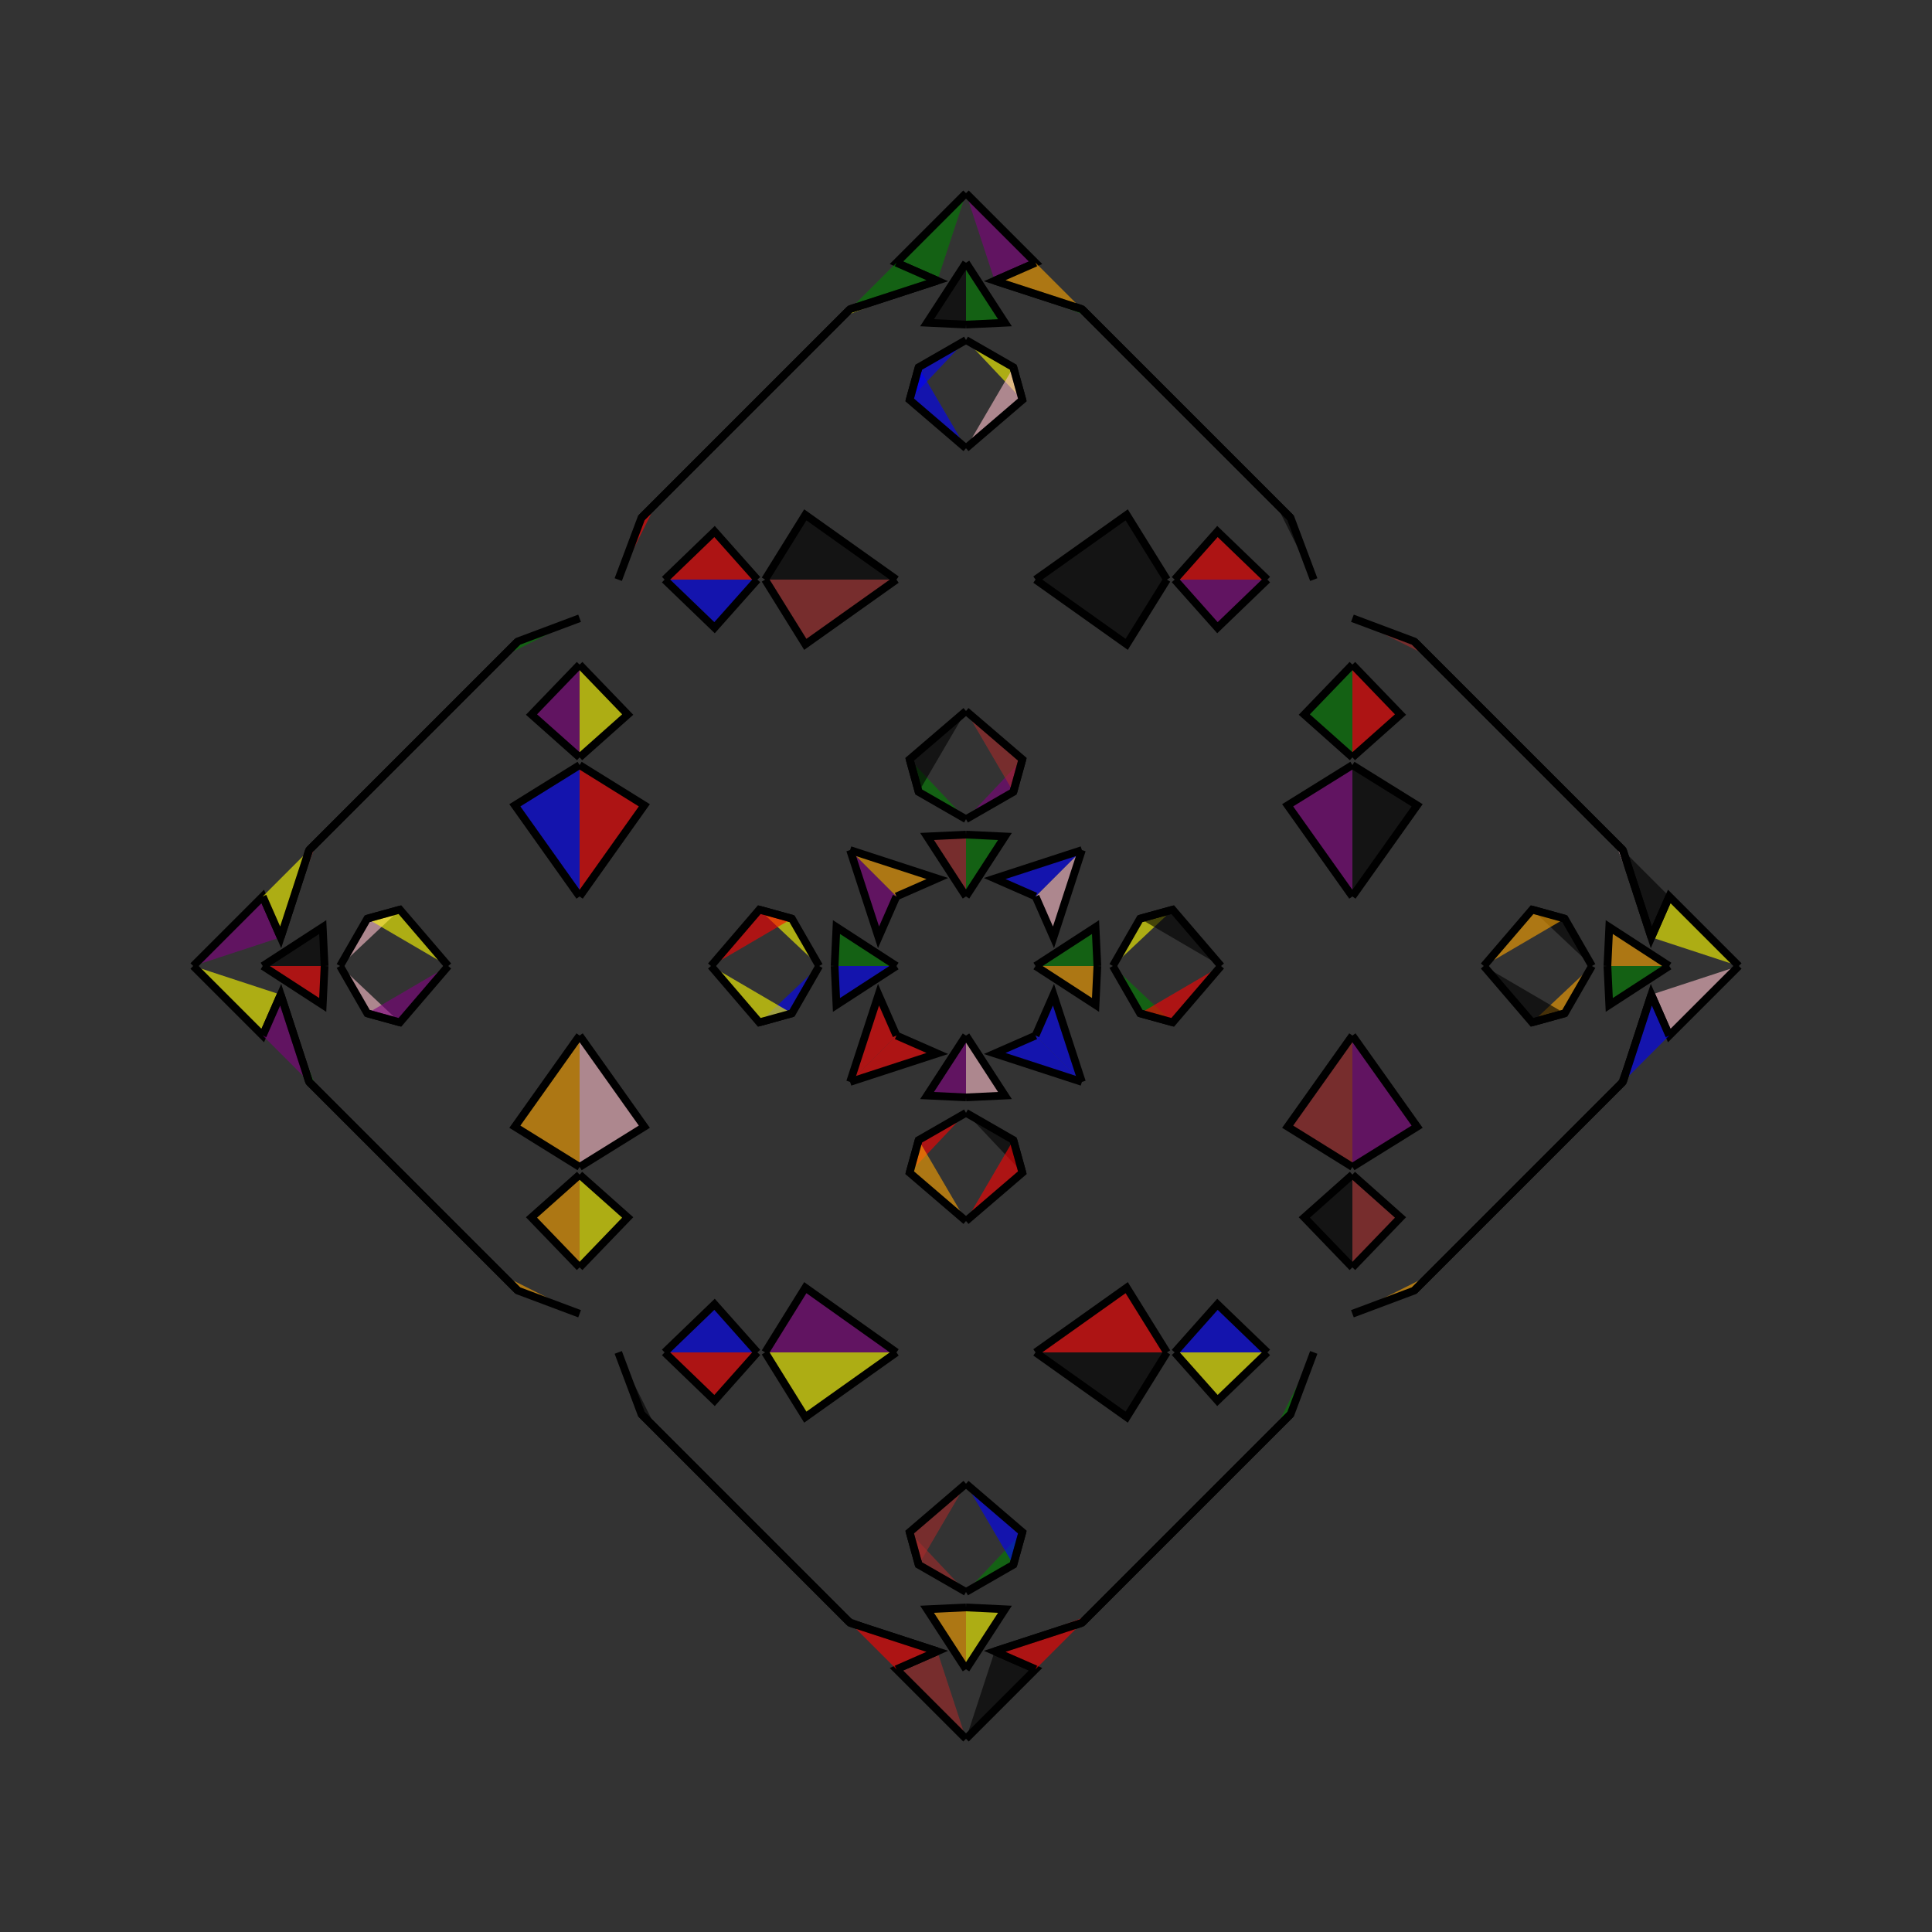 <?xml version="1.0" encoding="UTF-8"?>
<svg xmlns="http://www.w3.org/2000/svg" xmlns:xlink="http://www.w3.org/1999/xlink"
     width="250" height="250" viewBox="-125.0 -125.0 250 250">
<rect x="-125.0" y="-125.0" width="250" height="250" fill="#333333" stroke="none"/>
<defs>
</defs>
<path d="M3.711,88.68 L9.0,91.0 L0.0,100.0" fill="black" fill-opacity="0.6" stroke="black" stroke-width="1" />
<path d="M3.711,-88.68 L9.0,-91.0 L0.0,-100.0" fill="purple" fill-opacity="0.6" stroke="black" stroke-width="1" />
<path d="M9.0,-0.0 L16.761,-5.038 L17.0,-0.0" fill="green" fill-opacity="0.6" stroke="black" stroke-width="1" />
<path d="M9.0,-0.0 L16.761,5.038 L17.0,-0.0" fill="orange" fill-opacity="0.6" stroke="black" stroke-width="1" />
<path d="M19.0,-0.0 L22.523,-6.126 L26.746,-7.293" fill="yellow" fill-opacity="0.6" stroke="black" stroke-width="1" />
<path d="M19.0,-0.0 L22.523,6.126 L26.746,7.293" fill="green" fill-opacity="0.6" stroke="black" stroke-width="1" />
<path d="M22.523,-6.126 L26.746,-7.293 L33.0,-0.0" fill="black" fill-opacity="0.6" stroke="black" stroke-width="1" />
<path d="M22.523,6.126 L26.746,7.293 L33.0,-0.0" fill="red" fill-opacity="0.6" stroke="black" stroke-width="1" />
<path d="M37.0,63.0 L33.0,67.0 L16.0,84.0" fill="orange" fill-opacity="0.6" stroke="black" stroke-width="1" />
<path d="M37.0,-63.0 L33.0,-67.0 L16.0,-84.0" fill="yellow" fill-opacity="0.6" stroke="black" stroke-width="1" />
<path d="M50.0,-9.0 L41.622,-20.794 L50.0,-26.0" fill="purple" fill-opacity="0.6" stroke="black" stroke-width="1" />
<path d="M50.0,9.0 L41.622,20.794 L50.0,26.0" fill="brown" fill-opacity="0.6" stroke="black" stroke-width="1" />
<path d="M50.0,-27.0 L43.775,-32.538 L50.0,-39.0" fill="green" fill-opacity="0.6" stroke="black" stroke-width="1" />
<path d="M50.0,27.0 L43.775,32.538 L50.0,39.0" fill="black" fill-opacity="0.6" stroke="black" stroke-width="1" />
<path d="M45.0,50.0 L42.0,58.0 L40.0,60.0" fill="green" fill-opacity="0.6" stroke="black" stroke-width="1" />
<path d="M45.0,-50.0 L42.0,-58.0 L40.0,-60.0" fill="black" fill-opacity="0.6" stroke="black" stroke-width="1" />
<path d="M42.0,58.0 L40.0,60.0 L37.0,63.0" fill="orange" fill-opacity="0.6" stroke="black" stroke-width="1" />
<path d="M42.0,-58.0 L40.0,-60.0 L37.0,-63.0" fill="yellow" fill-opacity="0.6" stroke="black" stroke-width="1" />
<path d="M40.0,60.0 L37.0,63.0 L33.0,67.0" fill="yellow" fill-opacity="0.6" stroke="black" stroke-width="1" />
<path d="M40.0,-60.0 L37.0,-63.0 L33.0,-67.0" fill="green" fill-opacity="0.6" stroke="black" stroke-width="1" />
<path d="M33.0,67.0 L16.0,84.0 L15.0,85.0" fill="black" fill-opacity="0.6" stroke="black" stroke-width="1" />
<path d="M33.0,-67.0 L16.0,-84.0 L15.0,-85.0" fill="yellow" fill-opacity="0.6" stroke="black" stroke-width="1" />
<path d="M16.0,84.0 L15.0,85.0 L3.711,88.68" fill="red" fill-opacity="0.6" stroke="black" stroke-width="1" />
<path d="M16.0,-84.0 L15.0,-85.0 L3.711,-88.68" fill="green" fill-opacity="0.6" stroke="black" stroke-width="1" />
<path d="M15.0,-15.0 L11.32,-3.711 L9.0,-9.0" fill="pink" fill-opacity="0.6" stroke="black" stroke-width="1" />
<path d="M15.0,15.0 L11.32,3.711 L9.0,9.0" fill="blue" fill-opacity="0.6" stroke="black" stroke-width="1" />
<path d="M-3.711,88.68 L-9.0,91.0 L0.0,100.0" fill="brown" fill-opacity="0.6" stroke="black" stroke-width="1" />
<path d="M-3.711,-88.68 L-9.0,-91.0 L0.0,-100.0" fill="green" fill-opacity="0.6" stroke="black" stroke-width="1" />
<path d="M-9.0,-0.0 L-16.761,-5.038 L-17.0,-0.0" fill="green" fill-opacity="0.6" stroke="black" stroke-width="1" />
<path d="M-9.0,-0.0 L-16.761,5.038 L-17.0,-0.0" fill="blue" fill-opacity="0.6" stroke="black" stroke-width="1" />
<path d="M-19.0,-0.0 L-22.523,-6.126 L-26.746,-7.293" fill="yellow" fill-opacity="0.6" stroke="black" stroke-width="1" />
<path d="M-19.0,-0.0 L-22.523,6.126 L-26.746,7.293" fill="blue" fill-opacity="0.6" stroke="black" stroke-width="1" />
<path d="M-22.523,-6.126 L-26.746,-7.293 L-33.0,-0.0" fill="red" fill-opacity="0.6" stroke="black" stroke-width="1" />
<path d="M-22.523,6.126 L-26.746,7.293 L-33.0,-0.0" fill="yellow" fill-opacity="0.6" stroke="black" stroke-width="1" />
<path d="M-37.0,63.0 L-33.0,67.0 L-16.0,84.0" fill="black" fill-opacity="0.6" stroke="black" stroke-width="1" />
<path d="M-37.0,-63.0 L-33.0,-67.0 L-16.0,-84.0" fill="purple" fill-opacity="0.6" stroke="black" stroke-width="1" />
<path d="M-50.0,-9.0 L-41.622,-20.794 L-50.0,-26.0" fill="red" fill-opacity="0.6" stroke="black" stroke-width="1" />
<path d="M-50.0,9.0 L-41.622,20.794 L-50.0,26.0" fill="pink" fill-opacity="0.6" stroke="black" stroke-width="1" />
<path d="M-50.0,-27.0 L-43.775,-32.538 L-50.0,-39.0" fill="yellow" fill-opacity="0.6" stroke="black" stroke-width="1" />
<path d="M-50.0,27.0 L-43.775,32.538 L-50.0,39.0" fill="yellow" fill-opacity="0.6" stroke="black" stroke-width="1" />
<path d="M-45.0,50.0 L-42.0,58.0 L-40.0,60.0" fill="black" fill-opacity="0.6" stroke="black" stroke-width="1" />
<path d="M-45.0,-50.0 L-42.0,-58.0 L-40.0,-60.0" fill="red" fill-opacity="0.6" stroke="black" stroke-width="1" />
<path d="M-42.0,58.0 L-40.0,60.0 L-37.0,63.0" fill="blue" fill-opacity="0.6" stroke="black" stroke-width="1" />
<path d="M-42.0,-58.0 L-40.0,-60.0 L-37.0,-63.0" fill="purple" fill-opacity="0.6" stroke="black" stroke-width="1" />
<path d="M-40.0,60.0 L-37.0,63.0 L-33.0,67.0" fill="purple" fill-opacity="0.6" stroke="black" stroke-width="1" />
<path d="M-40.0,-60.0 L-37.0,-63.0 L-33.0,-67.0" fill="yellow" fill-opacity="0.6" stroke="black" stroke-width="1" />
<path d="M-33.0,67.0 L-16.0,84.0 L-15.0,85.0" fill="purple" fill-opacity="0.6" stroke="black" stroke-width="1" />
<path d="M-33.0,-67.0 L-16.0,-84.0 L-15.0,-85.0" fill="purple" fill-opacity="0.6" stroke="black" stroke-width="1" />
<path d="M-16.0,84.0 L-15.0,85.0 L-3.711,88.68" fill="black" fill-opacity="0.6" stroke="black" stroke-width="1" />
<path d="M-16.0,-84.0 L-15.0,-85.0 L-3.711,-88.68" fill="yellow" fill-opacity="0.6" stroke="black" stroke-width="1" />
<path d="M-15.0,-15.0 L-11.32,-3.711 L-9.0,-9.0" fill="purple" fill-opacity="0.6" stroke="black" stroke-width="1" />
<path d="M-15.0,15.0 L-11.32,3.711 L-9.0,9.0" fill="red" fill-opacity="0.6" stroke="black" stroke-width="1" />
<path d="M88.68,3.711 L91.0,9.0 L100.0,-0.0" fill="pink" fill-opacity="0.6" stroke="black" stroke-width="1" />
<path d="M88.68,-3.711 L91.0,-9.0 L100.0,-0.0" fill="yellow" fill-opacity="0.6" stroke="black" stroke-width="1" />
<path d="M91.0,-0.0 L83.239,5.038 L83.0,-0.0" fill="green" fill-opacity="0.6" stroke="black" stroke-width="1" />
<path d="M91.0,-0.0 L83.239,-5.038 L83.0,-0.0" fill="orange" fill-opacity="0.6" stroke="black" stroke-width="1" />
<path d="M81.0,-0.0 L77.477,6.126 L73.254,7.293" fill="orange" fill-opacity="0.6" stroke="black" stroke-width="1" />
<path d="M81.0,-0.0 L77.477,-6.126 L73.254,-7.293" fill="black" fill-opacity="0.6" stroke="black" stroke-width="1" />
<path d="M77.477,6.126 L73.254,7.293 L67.0,-0.0" fill="black" fill-opacity="0.6" stroke="black" stroke-width="1" />
<path d="M77.477,-6.126 L73.254,-7.293 L67.0,-0.0" fill="orange" fill-opacity="0.6" stroke="black" stroke-width="1" />
<path d="M63.0,37.0 L67.0,33.0 L84.0,16.0" fill="black" fill-opacity="0.6" stroke="black" stroke-width="1" />
<path d="M63.0,-37.0 L67.0,-33.0 L84.0,-16.0" fill="red" fill-opacity="0.6" stroke="black" stroke-width="1" />
<path d="M50.0,9.0 L58.378,20.794 L50.0,26.0" fill="purple" fill-opacity="0.6" stroke="black" stroke-width="1" />
<path d="M50.0,-9.0 L58.378,-20.794 L50.0,-26.0" fill="black" fill-opacity="0.6" stroke="black" stroke-width="1" />
<path d="M50.0,27.0 L56.225,32.538 L50.0,39.0" fill="brown" fill-opacity="0.6" stroke="black" stroke-width="1" />
<path d="M50.0,-27.0 L56.225,-32.538 L50.0,-39.0" fill="red" fill-opacity="0.6" stroke="black" stroke-width="1" />
<path d="M50.0,45.0 L58.0,42.0 L60.0,40.0" fill="orange" fill-opacity="0.6" stroke="black" stroke-width="1" />
<path d="M50.0,-45.0 L58.0,-42.0 L60.0,-40.0" fill="brown" fill-opacity="0.6" stroke="black" stroke-width="1" />
<path d="M58.0,42.0 L60.0,40.0 L63.0,37.0" fill="green" fill-opacity="0.6" stroke="black" stroke-width="1" />
<path d="M58.0,-42.0 L60.0,-40.0 L63.0,-37.0" fill="green" fill-opacity="0.6" stroke="black" stroke-width="1" />
<path d="M60.0,40.0 L63.0,37.0 L67.0,33.0" fill="yellow" fill-opacity="0.6" stroke="black" stroke-width="1" />
<path d="M60.0,-40.0 L63.0,-37.0 L67.0,-33.0" fill="orange" fill-opacity="0.6" stroke="black" stroke-width="1" />
<path d="M67.0,33.0 L84.0,16.0 L85.0,15.0" fill="blue" fill-opacity="0.6" stroke="black" stroke-width="1" />
<path d="M67.0,-33.0 L84.0,-16.0 L85.0,-15.0" fill="green" fill-opacity="0.6" stroke="black" stroke-width="1" />
<path d="M84.0,16.0 L85.0,15.0 L88.68,3.711" fill="black" fill-opacity="0.6" stroke="black" stroke-width="1" />
<path d="M84.0,-16.0 L85.0,-15.0 L88.68,-3.711" fill="pink" fill-opacity="0.6" stroke="black" stroke-width="1" />
<path d="M85.0,15.0 L88.68,3.711 L91.0,9.0" fill="blue" fill-opacity="0.6" stroke="black" stroke-width="1" />
<path d="M85.0,-15.0 L88.68,-3.711 L91.0,-9.0" fill="black" fill-opacity="0.6" stroke="black" stroke-width="1" />
<path d="M0.0,-9.0 L5.038,-16.761 L0.0,-17.0" fill="green" fill-opacity="0.6" stroke="black" stroke-width="1" />
<path d="M0.0,9.0 L5.038,16.761 L0.0,17.0" fill="pink" fill-opacity="0.6" stroke="black" stroke-width="1" />
<path d="M0.0,91.0 L5.038,83.239 L0.0,83.0" fill="yellow" fill-opacity="0.6" stroke="black" stroke-width="1" />
<path d="M0.0,-91.0 L5.038,-83.239 L0.0,-83.0" fill="green" fill-opacity="0.6" stroke="black" stroke-width="1" />
<path d="M0.0,-19.0 L6.126,-22.523 L7.293,-26.746" fill="purple" fill-opacity="0.6" stroke="black" stroke-width="1" />
<path d="M0.0,19.0 L6.126,22.523 L7.293,26.746" fill="black" fill-opacity="0.6" stroke="black" stroke-width="1" />
<path d="M0.0,81.0 L6.126,77.477 L7.293,73.254" fill="green" fill-opacity="0.6" stroke="black" stroke-width="1" />
<path d="M0.0,-81.0 L6.126,-77.477 L7.293,-73.254" fill="yellow" fill-opacity="0.6" stroke="black" stroke-width="1" />
<path d="M6.126,-22.523 L7.293,-26.746 L0.0,-33.0" fill="brown" fill-opacity="0.6" stroke="black" stroke-width="1" />
<path d="M6.126,22.523 L7.293,26.746 L0.0,33.0" fill="red" fill-opacity="0.6" stroke="black" stroke-width="1" />
<path d="M6.126,77.477 L7.293,73.254 L0.0,67.0" fill="blue" fill-opacity="0.6" stroke="black" stroke-width="1" />
<path d="M6.126,-77.477 L7.293,-73.254 L0.0,-67.0" fill="pink" fill-opacity="0.6" stroke="black" stroke-width="1" />
<path d="M9.0,-50.0 L20.794,-41.622 L26.0,-50.0" fill="black" fill-opacity="0.6" stroke="black" stroke-width="1" />
<path d="M9.0,50.0 L20.794,41.622 L26.0,50.0" fill="red" fill-opacity="0.6" stroke="black" stroke-width="1" />
<path d="M9.0,50.0 L20.794,58.378 L26.0,50.0" fill="black" fill-opacity="0.6" stroke="black" stroke-width="1" />
<path d="M9.0,-50.0 L20.794,-58.378 L26.0,-50.0" fill="black" fill-opacity="0.6" stroke="black" stroke-width="1" />
<path d="M27.0,-50.0 L32.538,-43.775 L39.0,-50.0" fill="purple" fill-opacity="0.6" stroke="black" stroke-width="1" />
<path d="M27.0,50.0 L32.538,43.775 L39.0,50.0" fill="blue" fill-opacity="0.6" stroke="black" stroke-width="1" />
<path d="M27.0,50.0 L32.538,56.225 L39.0,50.0" fill="yellow" fill-opacity="0.6" stroke="black" stroke-width="1" />
<path d="M27.0,-50.0 L32.538,-56.225 L39.0,-50.0" fill="red" fill-opacity="0.6" stroke="black" stroke-width="1" />
<path d="M15.0,-15.0 L3.711,-11.32 L9.0,-9.0" fill="blue" fill-opacity="0.6" stroke="black" stroke-width="1" />
<path d="M15.0,15.0 L3.711,11.32 L9.0,9.0" fill="blue" fill-opacity="0.6" stroke="black" stroke-width="1" />
<path d="M15.0,85.0 L3.711,88.68 L9.0,91.0" fill="red" fill-opacity="0.6" stroke="black" stroke-width="1" />
<path d="M15.0,-85.0 L3.711,-88.68 L9.0,-91.0" fill="orange" fill-opacity="0.6" stroke="black" stroke-width="1" />
<path d="M0.0,91.0 L-5.038,83.239 L0.0,83.0" fill="orange" fill-opacity="0.6" stroke="black" stroke-width="1" />
<path d="M0.0,-9.0 L-5.038,-16.761 L0.0,-17.0" fill="brown" fill-opacity="0.6" stroke="black" stroke-width="1" />
<path d="M0.0,9.0 L-5.038,16.761 L0.0,17.0" fill="purple" fill-opacity="0.6" stroke="black" stroke-width="1" />
<path d="M0.0,-91.0 L-5.038,-83.239 L0.0,-83.0" fill="black" fill-opacity="0.6" stroke="black" stroke-width="1" />
<path d="M0.0,81.0 L-6.126,77.477 L-7.293,73.254" fill="brown" fill-opacity="0.6" stroke="black" stroke-width="1" />
<path d="M0.0,-19.0 L-6.126,-22.523 L-7.293,-26.746" fill="green" fill-opacity="0.6" stroke="black" stroke-width="1" />
<path d="M0.0,19.0 L-6.126,22.523 L-7.293,26.746" fill="red" fill-opacity="0.6" stroke="black" stroke-width="1" />
<path d="M0.0,-81.0 L-6.126,-77.477 L-7.293,-73.254" fill="blue" fill-opacity="0.6" stroke="black" stroke-width="1" />
<path d="M-6.126,77.477 L-7.293,73.254 L0.0,67.0" fill="brown" fill-opacity="0.6" stroke="black" stroke-width="1" />
<path d="M-6.126,-22.523 L-7.293,-26.746 L0.0,-33.0" fill="black" fill-opacity="0.6" stroke="black" stroke-width="1" />
<path d="M-6.126,22.523 L-7.293,26.746 L0.0,33.0" fill="orange" fill-opacity="0.6" stroke="black" stroke-width="1" />
<path d="M-6.126,-77.477 L-7.293,-73.254 L0.0,-67.0" fill="blue" fill-opacity="0.6" stroke="black" stroke-width="1" />
<path d="M-9.0,50.0 L-20.794,58.378 L-26.0,50.0" fill="yellow" fill-opacity="0.6" stroke="black" stroke-width="1" />
<path d="M-9.0,-50.0 L-20.794,-41.622 L-26.0,-50.0" fill="brown" fill-opacity="0.6" stroke="black" stroke-width="1" />
<path d="M-9.0,50.0 L-20.794,41.622 L-26.0,50.0" fill="purple" fill-opacity="0.6" stroke="black" stroke-width="1" />
<path d="M-9.0,-50.0 L-20.794,-58.378 L-26.0,-50.0" fill="black" fill-opacity="0.6" stroke="black" stroke-width="1" />
<path d="M-27.0,50.0 L-32.538,56.225 L-39.0,50.0" fill="red" fill-opacity="0.6" stroke="black" stroke-width="1" />
<path d="M-27.0,-50.0 L-32.538,-43.775 L-39.0,-50.0" fill="blue" fill-opacity="0.6" stroke="black" stroke-width="1" />
<path d="M-27.0,50.0 L-32.538,43.775 L-39.0,50.0" fill="blue" fill-opacity="0.6" stroke="black" stroke-width="1" />
<path d="M-27.0,-50.0 L-32.538,-56.225 L-39.0,-50.0" fill="red" fill-opacity="0.6" stroke="black" stroke-width="1" />
<path d="M-15.0,85.0 L-3.711,88.68 L-9.0,91.0" fill="red" fill-opacity="0.6" stroke="black" stroke-width="1" />
<path d="M-15.0,-15.0 L-3.711,-11.32 L-9.0,-9.0" fill="orange" fill-opacity="0.6" stroke="black" stroke-width="1" />
<path d="M-15.0,15.0 L-3.711,11.32 L-9.0,9.0" fill="red" fill-opacity="0.6" stroke="black" stroke-width="1" />
<path d="M-15.0,-85.0 L-3.711,-88.68 L-9.0,-91.0" fill="green" fill-opacity="0.6" stroke="black" stroke-width="1" />
<path d="M-88.68,-3.711 L-91.0,-9.0 L-100.0,-0.0" fill="purple" fill-opacity="0.6" stroke="black" stroke-width="1" />
<path d="M-88.68,3.711 L-91.0,9.0 L-100.0,-0.0" fill="yellow" fill-opacity="0.6" stroke="black" stroke-width="1" />
<path d="M-91.0,-0.0 L-83.239,-5.038 L-83.0,-0.0" fill="black" fill-opacity="0.6" stroke="black" stroke-width="1" />
<path d="M-91.0,-0.0 L-83.239,5.038 L-83.0,-0.0" fill="red" fill-opacity="0.6" stroke="black" stroke-width="1" />
<path d="M-81.0,-0.0 L-77.477,-6.126 L-73.254,-7.293" fill="pink" fill-opacity="0.6" stroke="black" stroke-width="1" />
<path d="M-81.0,-0.0 L-77.477,6.126 L-73.254,7.293" fill="pink" fill-opacity="0.6" stroke="black" stroke-width="1" />
<path d="M-77.477,-6.126 L-73.254,-7.293 L-67.0,-0.0" fill="yellow" fill-opacity="0.6" stroke="black" stroke-width="1" />
<path d="M-77.477,6.126 L-73.254,7.293 L-67.0,-0.0" fill="purple" fill-opacity="0.6" stroke="black" stroke-width="1" />
<path d="M-63.0,-37.0 L-67.0,-33.0 L-84.0,-16.0" fill="blue" fill-opacity="0.6" stroke="black" stroke-width="1" />
<path d="M-63.0,37.0 L-67.0,33.0 L-84.0,16.0" fill="pink" fill-opacity="0.6" stroke="black" stroke-width="1" />
<path d="M-50.0,-9.0 L-58.378,-20.794 L-50.0,-26.0" fill="blue" fill-opacity="0.6" stroke="black" stroke-width="1" />
<path d="M-50.0,9.0 L-58.378,20.794 L-50.0,26.0" fill="orange" fill-opacity="0.6" stroke="black" stroke-width="1" />
<path d="M-50.0,-27.0 L-56.225,-32.538 L-50.0,-39.0" fill="purple" fill-opacity="0.6" stroke="black" stroke-width="1" />
<path d="M-50.0,27.0 L-56.225,32.538 L-50.0,39.0" fill="orange" fill-opacity="0.6" stroke="black" stroke-width="1" />
<path d="M-50.0,-45.0 L-58.0,-42.0 L-60.0,-40.0" fill="green" fill-opacity="0.6" stroke="black" stroke-width="1" />
<path d="M-50.0,45.0 L-58.0,42.0 L-60.0,40.0" fill="orange" fill-opacity="0.6" stroke="black" stroke-width="1" />
<path d="M-58.0,-42.0 L-60.0,-40.0 L-63.0,-37.0" fill="orange" fill-opacity="0.6" stroke="black" stroke-width="1" />
<path d="M-58.0,42.0 L-60.0,40.0 L-63.0,37.0" fill="pink" fill-opacity="0.6" stroke="black" stroke-width="1" />
<path d="M-60.0,-40.0 L-63.0,-37.0 L-67.0,-33.0" fill="orange" fill-opacity="0.6" stroke="black" stroke-width="1" />
<path d="M-60.0,40.0 L-63.0,37.0 L-67.0,33.0" fill="orange" fill-opacity="0.6" stroke="black" stroke-width="1" />
<path d="M-67.0,-33.0 L-84.0,-16.0 L-85.0,-15.0" fill="green" fill-opacity="0.6" stroke="black" stroke-width="1" />
<path d="M-67.0,33.0 L-84.0,16.0 L-85.0,15.0" fill="purple" fill-opacity="0.6" stroke="black" stroke-width="1" />
<path d="M-84.0,-16.0 L-85.0,-15.0 L-88.68,-3.711" fill="brown" fill-opacity="0.6" stroke="black" stroke-width="1" />
<path d="M-84.0,16.0 L-85.0,15.0 L-88.68,3.711" fill="green" fill-opacity="0.6" stroke="black" stroke-width="1" />
<path d="M-85.0,-15.0 L-88.68,-3.711 L-91.0,-9.0" fill="yellow" fill-opacity="0.6" stroke="black" stroke-width="1" />
<path d="M-85.0,15.0 L-88.68,3.711 L-91.0,9.0" fill="purple" fill-opacity="0.6" stroke="black" stroke-width="1" />
</svg>
